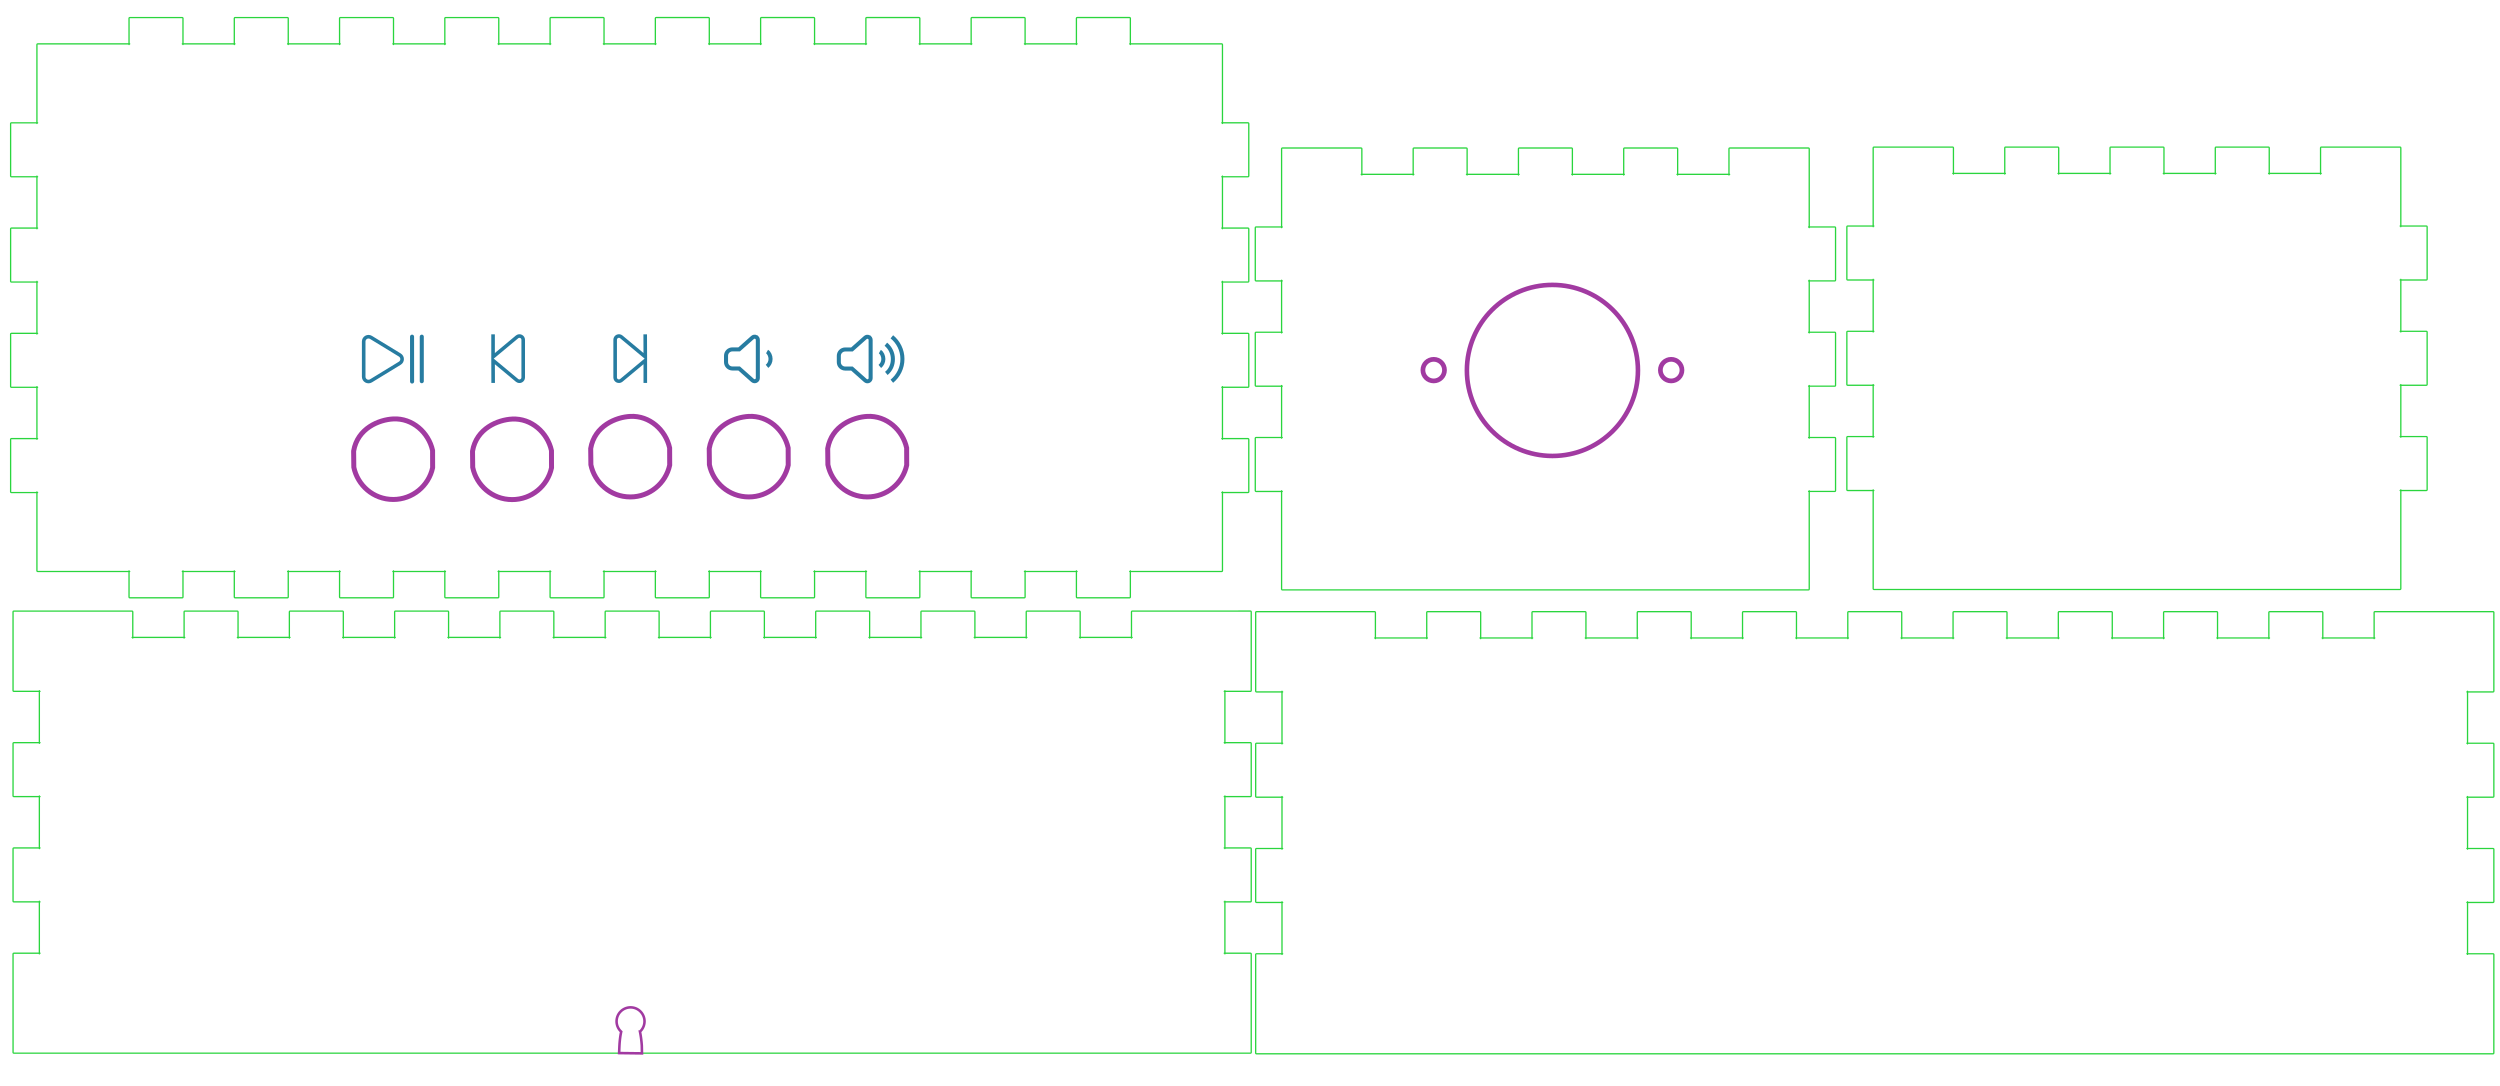 <?xml version="1.0" encoding="UTF-8" standalone="no"?>
<svg
   height="165mm"
   viewBox="0 0 380 165"
   width="380mm"
   version="1.1"
   id="svg6"
   sodipodi:docname="vorlage.svg"
   xml:space="preserve"
   inkscape:version="1.4.2 (ebf0e940d0, 2025-05-08)"
   xmlns:inkscape="http://www.inkscape.org/namespaces/inkscape"
   xmlns:sodipodi="http://sodipodi.sourceforge.net/DTD/sodipodi-0.dtd"
   xmlns="http://www.w3.org/2000/svg"
   xmlns:svg="http://www.w3.org/2000/svg"><sodipodi:namedview
   id="namedview1191"
   pagecolor="#ffffff"
   bordercolor="#666666"
   borderopacity="1.0"
   inkscape:showpageshadow="2"
   inkscape:pageopacity="0.0"
   inkscape:pagecheckerboard="0"
   inkscape:deskcolor="#d1d1d1"
   inkscape:document-units="mm"
   showgrid="false"
   inkscape:zoom="0.4514745"
   inkscape:cx="380.9739"
   inkscape:cy="467.35751"
   inkscape:window-width="1503"
   inkscape:window-height="933"
   inkscape:window-x="0"
   inkscape:window-y="0"
   inkscape:window-maximized="1"
   inkscape:current-layer="layer2" />
  <defs
   id="defs6" />
  <!--
ABox - A simple Box


This box is kept simple on purpose. If you need more features have a look at the UniversalBox.


Created with Boxes.py (https://boxes.hackerspace-bamberg.de/)
Creation date: 2025-02-23 08:55:50
Command line (remove spaces between dashes): boxes ABox - -x=180.0 - -y=80 - -h=60 - -outside=0 - -bottom_edge=F - -thickness=4 - -inner_corners=backarc
Url: https://boxes.hackerspace-bamberg.de/ABox?FingerJoint_style=rectangular&FingerJoint_surroundingspaces=2.0&FingerJoint_bottom_lip=0.0&FingerJoint_edge_width=1.0&FingerJoint_extra_length=0.0&FingerJoint_finger=2.0&FingerJoint_play=0.0&FingerJoint_space=2.0&FingerJoint_width=1.0&Lid_handle=none&Lid_style=none&Lid_handle_height=8.0&Lid_height=4.0&Lid_play=0.1&x=180.0&y=80&h=60&outside=0&bottom_edge=F&thickness=4&format=svg&tabs=0.0&qr_code=0&debug=0&labels=0&labels=1&reference=100.0&inner_corners=backarc&burn=0.1&language=en&render=1
Url short: https://boxes.hackerspace-bamberg.de/ABox?x=180.0&y=80&h=60&outside=0&bottom_edge=F&thickness=4&inner_corners=backarc
SettingsUrl: https://boxes.hackerspace-bamberg.de/ABox?FingerJoint_style=rectangular&FingerJoint_surroundingspaces=2.0&FingerJoint_bottom_lip=0.0&FingerJoint_edge_width=1.0&FingerJoint_extra_length=0.0&FingerJoint_finger=2.0&FingerJoint_play=0.0&FingerJoint_space=2.0&FingerJoint_width=1.0&Lid_handle=none&Lid_style=none&Lid_handle_height=8.0&Lid_height=4.0&Lid_play=0.1&x=180.0&y=80&h=60&outside=0&bottom_edge=F&thickness=4&format=svg&tabs=0.0&qr_code=0&debug=0&labels=0&labels=1&reference=100.0&inner_corners=backarc&burn=0.1&language=en
SettingsUrl short: https://boxes.hackerspace-bamberg.de/ABox?x=180.0&y=80&h=60&outside=0&bottom_edge=F&thickness=4&inner_corners=backarc
-->
  
  
  
  
  <!--!Font Awesome Free 6.7.2 by @fontawesome - https://fontawesome.com License - https://fontawesome.com/license/free Copyright 2025 Fonticons, Inc.-->
  
  
  
  
  
  
  
  
  
  
  
  
  
<g
   inkscape:groupmode="layer"
   id="layer1"
   inkscape:label="Box"
   sodipodi:insensitive="true"><ellipse
     cx="254.018"
     cy="-56.259"
     stroke="#f1f3f5"
     stroke-width="0.7 px"
     style="fill:none;stroke:#a13aa1;stroke-width:0.718;stroke-linecap:square;stroke-miterlimit:4;stroke-dasharray:none;stroke-opacity:1"
     id="circle3"
     rx="1.641"
     ry="1.641"
     transform="scale(1,-1)" /><ellipse
     cx="217.922"
     cy="-56.259"
     stroke="#f1f3f5"
     stroke-width="0.7 px"
     style="fill:none;stroke:#a13aa1;stroke-width:0.718;stroke-linecap:square;stroke-miterlimit:4;stroke-dasharray:none;stroke-opacity:1"
     id="circle2"
     rx="1.641"
     ry="1.641"
     transform="scale(1,-1)" /><circle
     cx="235.968"
     cy="-56.305"
     r="13"
     stroke="#f1f3f5"
     stroke-width="0.7 px"
     style="fill:none;stroke:#a13aa1;stroke-width:0.7;stroke-linecap:square;stroke-miterlimit:4;stroke-dasharray:none;stroke-opacity:1"
     id="circle1"
     transform="scale(1,-1)" /><g
     id="p-1"
     style="fill:none;stroke:#2ad53e;stroke-linecap:round;stroke-linejoin:round;stroke-opacity:1"
     transform="rotate(180,194.533,161.786)">
    <path
   d="m 14.1,230.6 h 14 c 0.055,0 0.1,-0.045 0.1,-0.1 v -4 c 0,0.055 -0.045,0.1 -0.1,0.1 h 8 c -0.055,0 -0.1,-0.045 -0.1,-0.1 v 4 c 0,0.055 0.045,0.1 0.1,0.1 h 8 c 0.055,0 0.1,-0.045 0.1,-0.1 v -4 c 0,0.055 -0.045,0.1 -0.1,0.1 h 8 c -0.055,0 -0.1,-0.045 -0.1,-0.1 v 4 c 0,0.055 0.045,0.1 0.1,0.1 h 8 c 0.055,0 0.1,-0.045 0.1,-0.1 v -4 c 0,0.055 -0.045,0.1 -0.1,0.1 h 8 c -0.055,0 -0.1,-0.045 -0.1,-0.1 v 4 c 0,0.055 0.045,0.1 0.1,0.1 h 8 c 0.055,0 0.1,-0.045 0.1,-0.1 v -4 c 0,0.055 -0.045,0.1 -0.1,0.1 h 8 c -0.055,0 -0.1,-0.045 -0.1,-0.1 v 4 c 0,0.055 0.045,0.1 0.1,0.1 h 8 c 0.055,0 0.1,-0.045 0.1,-0.1 v -4 c 0,0.055 -0.045,0.1 -0.1,0.1 h 8 c -0.055,0 -0.1,-0.045 -0.1,-0.1 v 4 c 0,0.055 0.045,0.1 0.1,0.1 h 8 c 0.055,0 0.1,-0.045 0.1,-0.1 v -4 c 0,0.055 -0.045,0.1 -0.1,0.1 h 8 c -0.055,0 -0.1,-0.045 -0.1,-0.1 v 4 c 0,0.055 0.045,0.1 0.1,0.1 h 8 c 0.055,0 0.1,-0.045 0.1,-0.1 v -4 c 0,0.055 -0.045,0.1 -0.1,0.1 h 8 c -0.055,0 -0.1,-0.045 -0.1,-0.1 v 4 c 0,0.055 0.045,0.1 0.1,0.1 h 8 c 0.055,0 0.1,-0.045 0.1,-0.1 v -4 c 0,0.055 -0.045,0.1 -0.1,0.1 h 8 c -0.055,0 -0.1,-0.045 -0.1,-0.1 v 4 c 0,0.055 0.045,0.1 0.1,0.1 h 8 c 0.055,0 0.1,-0.045 0.1,-0.1 v -4 c 0,0.055 -0.045,0.1 -0.1,0.1 h 8 c -0.055,0 -0.1,-0.045 -0.1,-0.1 v 4 c 0,0.055 0.045,0.1 0.1,0.1 h 8 c 0.055,0 0.1,-0.045 0.1,-0.1 v -4 c 0,0.055 -0.045,0.1 -0.1,0.1 h 8 c -0.055,0 -0.1,-0.045 -0.1,-0.1 v 4 c 0,0.055 0.045,0.1 0.1,0.1 h 14 4 c 0.055,0 0.1,-0.045 0.1,-0.1 v -12 c 0,-0.055 -0.045,-0.1 -0.1,-0.1 h -4 c 0.055,0 0.1,0.045 0.1,0.1 v -8 c 0,0.055 -0.045,0.1 -0.1,0.1 h 4 c 0.055,0 0.1,-0.045 0.1,-0.1 v -8 c 0,-0.055 -0.045,-0.1 -0.1,-0.1 h -4 c 0.055,0 0.1,0.045 0.1,0.1 v -8 c 0,0.055 -0.045,0.1 -0.1,0.1 h 4 c 0.055,0 0.1,-0.045 0.1,-0.1 v -8 c 0,-0.055 -0.045,-0.1 -0.1,-0.1 h -4 c 0.055,0 0.1,0.045 0.1,0.1 v -8 c 0,0.055 -0.045,0.1 -0.1,0.1 h 4 c 0.055,0 0.1,-0.045 0.1,-0.1 v -15.007 c 0,-0.055 -0.045,-0.1 -0.1,-0.1 h -4 -180 -4 c -0.055,0 -0.1,0.045 -0.1,0.1 L 10,178.5 c 0,0.055 0.045,0.1 0.1,0.1 h 4 c -0.055,0 -0.1,-0.045 -0.1,-0.1 v 8 c 0,-0.055 0.045,-0.1 0.1,-0.1 h -4 c -0.055,0 -0.1,0.045 -0.1,0.1 v 8 c 0,0.055 0.045,0.1 0.1,0.1 h 4 c -0.055,0 -0.1,-0.045 -0.1,-0.1 v 8 c 0,-0.055 0.045,-0.1 0.1,-0.1 h -4 c -0.055,0 -0.1,0.045 -0.1,0.1 v 8 c 0,0.055 0.045,0.1 0.1,0.1 h 4 c -0.055,0 -0.1,-0.045 -0.1,-0.1 v 8 c 0,-0.055 0.045,-0.1 0.1,-0.1 h -4 c -0.055,0 -0.1,0.045 -0.1,0.1 v 12 c 0,0.055 0.045,0.1 0.1,0.1 z"
   stroke="#000000"
   stroke-width="0.2"
   id="path2"
   sodipodi:nodetypes="cssccccssssccccssssccccssssccccssssccccssssccccssssccccssssccccssssccccssssccccsscssssccccssssccccssssccccssssccssssccccssssccccssssccccssssc"
   style="stroke:#2ad53e;stroke-opacity:1" />
  </g><g
     id="p-2"
     style="display:inline;fill:none;stroke:#2ad53e;stroke-linecap:round;stroke-linejoin:round;stroke-opacity:1"
     transform="rotate(180,100.093,128.643)">
    <path
   d="m 14.1,164.4 h 14 c 0.055,0 0.1,-0.045 0.1,-0.1 v -4 c 0,0.055 -0.045,0.1 -0.1,0.1 h 8 c -0.055,0 -0.1,-0.045 -0.1,-0.1 v 4 c 0,0.055 0.045,0.1 0.1,0.1 h 8 c 0.055,0 0.1,-0.045 0.1,-0.1 v -4 c 0,0.055 -0.045,0.1 -0.1,0.1 h 8 c -0.055,0 -0.1,-0.045 -0.1,-0.1 v 4 c 0,0.055 0.045,0.1 0.1,0.1 h 8 c 0.055,0 0.1,-0.045 0.1,-0.1 v -4 c 0,0.055 -0.045,0.1 -0.1,0.1 h 8 c -0.055,0 -0.1,-0.045 -0.1,-0.1 v 4 c 0,0.055 0.045,0.1 0.1,0.1 h 8 c 0.055,0 0.1,-0.045 0.1,-0.1 v -4 c 0,0.055 -0.045,0.1 -0.1,0.1 h 8 c -0.055,0 -0.1,-0.045 -0.1,-0.1 v 4 c 0,0.055 0.045,0.1 0.1,0.1 h 8 c 0.055,0 0.1,-0.045 0.1,-0.1 v -4 c 0,0.055 -0.045,0.1 -0.1,0.1 h 8 c -0.055,0 -0.1,-0.045 -0.1,-0.1 v 4 c 0,0.055 0.045,0.1 0.1,0.1 h 8 c 0.055,0 0.1,-0.045 0.1,-0.1 v -4 c 0,0.055 -0.045,0.1 -0.1,0.1 h 8 c -0.055,0 -0.1,-0.045 -0.1,-0.1 v 4 c 0,0.055 0.045,0.1 0.1,0.1 h 8 c 0.055,0 0.1,-0.045 0.1,-0.1 v -4 c 0,0.055 -0.045,0.1 -0.1,0.1 h 8 c -0.055,0 -0.1,-0.045 -0.1,-0.1 v 4 c 0,0.055 0.045,0.1 0.1,0.1 h 8 c 0.055,0 0.1,-0.045 0.1,-0.1 v -4 c 0,0.055 -0.045,0.1 -0.1,0.1 h 8 c -0.055,0 -0.1,-0.045 -0.1,-0.1 v 4 c 0,0.055 0.045,0.1 0.1,0.1 h 8 c 0.055,0 0.1,-0.045 0.1,-0.1 v -4 c 0,0.055 -0.045,0.1 -0.1,0.1 h 8 c -0.055,0 -0.1,-0.045 -0.1,-0.1 v 4 c 0,0.055 0.045,0.1 0.1,0.1 h 8 c 0.055,0 0.1,-0.045 0.1,-0.1 v -4 c 0,0.055 -0.045,0.1 -0.1,0.1 h 8 c -0.055,0 -0.1,-0.045 -0.1,-0.1 v 4 c 0,0.055 0.045,0.1 0.1,0.1 h 14 4 c 0.055,0 0.1,-0.045 0.1,-0.1 v -12 c 0,-0.055 -0.045,-0.1 -0.1,-0.1 h -4 c 0.055,0 0.1,0.045 0.1,0.1 v -8 c 0,0.055 -0.045,0.1 -0.1,0.1 h 4 c 0.055,0 0.1,-0.045 0.1,-0.1 v -8 c 0,-0.055 -0.045,-0.1 -0.1,-0.1 h -4 c 0.055,0 0.1,0.045 0.1,0.1 v -8 c 0,0.055 -0.045,0.1 -0.1,0.1 h 4 c 0.055,0 0.1,-0.045 0.1,-0.1 v -8 c 0,-0.055 -0.045,-0.1 -0.1,-0.1 h -4 c 0.055,0 0.1,0.045 0.1,0.1 v -8 c 0,0.055 -0.045,0.1 -0.1,0.1 h 4 c 0.055,0 0.1,-0.045 0.1,-0.1 V 97.303 c 0,-0.055 -0.045,-0.1 -0.1,-0.1 h -4 -180 -4 c -0.055,0 -0.1,0.045 -0.1,0.1 L 10,112.3 c 0,0.055 0.045,0.1 0.1,0.1 h 4 c -0.055,0 -0.1,-0.045 -0.1,-0.1 v 8 c 0,-0.055 0.045,-0.1 0.1,-0.1 h -4 c -0.055,0 -0.1,0.045 -0.1,0.1 v 8 c 0,0.055 0.045,0.1 0.1,0.1 h 4 c -0.055,0 -0.1,-0.045 -0.1,-0.1 v 8 c 0,-0.055 0.045,-0.1 0.1,-0.1 h -4 c -0.055,0 -0.1,0.045 -0.1,0.1 v 8 c 0,0.055 0.045,0.1 0.1,0.1 h 4 c -0.055,0 -0.1,-0.045 -0.1,-0.1 v 8 c 0,-0.055 0.045,-0.1 0.1,-0.1 h -4 c -0.055,0 -0.1,0.045 -0.1,0.1 v 12 c 0,0.055 0.045,0.1 0.1,0.1 z"
   stroke="#000000"
   stroke-width="0.2"
   id="path3"
   sodipodi:nodetypes="cssccccssssccccssssccccssssccccssssccccssssccccssssccccssssccccssssccccssssccccsscssssccccssssccccssssccccssssccssssccccssssccccssssccccssssc"
   style="stroke:#2ad53e;stroke-opacity:1" />
  </g><g
     id="p-4"
     style="fill:none;stroke:#2ad53e;stroke-linecap:round;stroke-linejoin:round;stroke-opacity:1"
     transform="rotate(180,284.562,126.479)">
    <path
   d="m 204.3,230.6 h 12 c 0.055,0 0.1,-0.045 0.1,-0.1 v -4 c 0,0.055 -0.045,0.1 -0.1,0.1 h 8 c -0.055,0 -0.1,-0.045 -0.1,-0.1 v 4 c 0,0.055 0.045,0.1 0.1,0.1 h 8 c 0.055,0 0.1,-0.045 0.1,-0.1 v -4 c 0,0.055 -0.045,0.1 -0.1,0.1 h 8 c -0.055,0 -0.1,-0.045 -0.1,-0.1 v 4 c 0,0.055 0.045,0.1 0.1,0.1 h 8 c 0.055,0 0.1,-0.045 0.1,-0.1 v -4 c 0,0.055 -0.045,0.1 -0.1,0.1 h 8 c -0.055,0 -0.1,-0.045 -0.1,-0.1 v 4 c 0,0.055 0.045,0.1 0.1,0.1 h 8 c 0.055,0 0.1,-0.045 0.1,-0.1 v -4 c 0,0.055 -0.045,0.1 -0.1,0.1 h 8 c -0.055,0 -0.1,-0.045 -0.1,-0.1 v 4 c 0,0.055 0.045,0.1 0.1,0.1 h 12 c 0.055,0 0.1,-0.045 0.1,-0.1 v -12 c 0,0.055 -0.045,0.1 -0.1,0.1 h 4 c 0.055,0 0.1,-0.045 0.1,-0.1 v -8 c 0,-0.055 -0.045,-0.1 -0.1,-0.1 h -4 c 0.055,0 0.1,0.045 0.1,0.1 v -8 c 0,0.055 -0.045,0.1 -0.1,0.1 h 4 c 0.055,0 0.1,-0.045 0.1,-0.1 v -8 c 0,-0.055 -0.045,-0.1 -0.1,-0.1 h -4 c 0.055,0 0.1,0.045 0.1,0.1 v -8 c 0,0.055 -0.045,0.1 -0.1,0.1 h 4 c 0.055,0 0.1,-0.045 0.1,-0.1 v -8 c 0,-0.055 -0.045,-0.1 -0.1,-0.1 h -4 c 0.055,0 0.1,0.045 0.1,0.1 v -15.044 c 0,-0.055 -0.045,-0.1 -0.1,-0.1 h -80 c -0.055,0 -0.1,0.045 -0.1,0.1 V 178.5 c 0,-0.055 0.045,-0.1 0.1,-0.1 h -4 c -0.055,0 -0.1,0.045 -0.1,0.1 v 8 c 0,0.055 0.045,0.1 0.1,0.1 h 4 c -0.055,0 -0.1,-0.045 -0.1,-0.1 v 8 c 0,-0.055 0.045,-0.1 0.1,-0.1 h -4 c -0.055,0 -0.1,0.045 -0.1,0.1 v 8 c 0,0.055 0.045,0.1 0.1,0.1 h 4 c -0.055,0 -0.1,-0.045 -0.1,-0.1 v 8 c 0,-0.055 0.045,-0.1 0.1,-0.1 h -4 c -0.055,0 -0.1,0.045 -0.1,0.1 v 8 c 0,0.055 0.045,0.1 0.1,0.1 h 4 c -0.055,0 -0.1,-0.045 -0.1,-0.1 v 12 c 0,0.055 0.045,0.1 0.1,0.1 z"
   stroke="#000000"
   stroke-width="0.2"
   id="path5"
   sodipodi:nodetypes="sssccccssssccccssssccccssssccccssssccssssccccssssccccssssccssssccssssccccssssccccssssccss"
   style="stroke:#2ad53e;stroke-opacity:1" />
  </g><g
     id="p-5"
     style="fill:none;stroke:#2ad53e;stroke-linecap:round;stroke-linejoin:round;stroke-opacity:1"
     transform="rotate(180,99.69,47.684)">
    <path
   d="m -75.523,72.869 h 12 c 0.055,0 0.1,-0.045 0.1,-0.1 v -4 c 0,0.055 -0.045,0.1 -0.1,0.1 h 8 c -0.055,0 -0.1,-0.045 -0.1,-0.1 v 4 c 0,0.055 0.045,0.1 0.1,0.1 h 8 c 0.055,0 0.1,-0.045 0.1,-0.1 v -4 c 0,0.055 -0.045,0.1 -0.1,0.1 h 8 c -0.055,0 -0.1,-0.045 -0.1,-0.1 v 4 c 0,0.055 0.045,0.1 0.1,0.1 h 8 c 0.055,0 0.1,-0.045 0.1,-0.1 v -4 c 0,0.055 -0.045,0.1 -0.1,0.1 h 8 c -0.055,0 -0.1,-0.045 -0.1,-0.1 v 4 c 0,0.055 0.045,0.1 0.1,0.1 h 8 c 0.055,0 0.1,-0.045 0.1,-0.1 v -4 c 0,0.055 -0.045,0.1 -0.1,0.1 h 8 c -0.055,0 -0.1,-0.045 -0.1,-0.1 v 4 c 0,0.055 0.045,0.1 0.1,0.1 h 12 c 0.055,0 0.1,-0.045 0.1,-0.1 v -12 c 0,0.055 -0.045,0.1 -0.1,0.1 h 4 c 0.055,0 0.1,-0.045 0.1,-0.1 v -8 c 0,-0.055 -0.045,-0.1 -0.1,-0.1 h -4 c 0.055,0 0.1,0.045 0.1,0.1 v -8 c 0,0.055 -0.045,0.1 -0.1,0.1 h 4 c 0.055,0 0.1,-0.045 0.1,-0.1 v -8 c 0,-0.055 -0.045,-0.1 -0.1,-0.1 h -4 c 0.055,0 0.1,0.045 0.1,0.1 v -8 c 0,0.055 -0.045,0.1 -0.1,0.1 h 4 c 0.055,0 0.1,-0.045 0.1,-0.1 v -8 c 0,-0.055 -0.045,-0.1 -0.1,-0.1 h -4 c 0.055,0 0.1,0.045 0.1,0.1 V 5.803 c 0,-0.055 -0.045,-0.1 -0.1,-0.1 H -75.523 c -0.055,0 -0.1,0.045 -0.1,0.1 V 20.769 c 0,-0.055 0.045,-0.1 0.1,-0.1 h -4 c -0.055,0 -0.1,0.045 -0.1,0.1 v 8 c 0,0.055 0.045,0.1 0.1,0.1 h 4 c -0.055,0 -0.1,-0.045 -0.1,-0.1 v 8 c 0,-0.055 0.045,-0.1 0.1,-0.1 h -4 c -0.055,0 -0.1,0.045 -0.1,0.1 v 8 c 0,0.055 0.045,0.1 0.1,0.1 h 4 c -0.055,0 -0.1,-0.045 -0.1,-0.1 v 8 c 0,-0.055 0.045,-0.1 0.1,-0.1 h -4 c -0.055,0 -0.1,0.045 -0.1,0.1 v 8 c 0,0.055 0.045,0.1 0.1,0.1 h 4 c -0.055,0 -0.1,-0.045 -0.1,-0.1 v 12 c 0,0.055 0.045,0.1 0.1,0.1 z"
   stroke="#000000"
   stroke-width="0.2"
   id="path6"
   sodipodi:nodetypes="sssccccssssccccssssccccssssccccssssccssssccccssssccccssssccssssccssssccccssssccccssssccss"
   style="stroke:#2ad53e;stroke-opacity:1" />
  </g><g
     id="p-3-2"
     style="fill:none;stroke:#2ad53e;stroke-linecap:round;stroke-linejoin:round;stroke-opacity:1"
     transform="translate(-8.387,-7.331)">
    <path
   d="m 14.1,94.2 h 14 C 28.045,94.2 28,94.155 28,94.1 v 4 c 0,0.055 0.045,0.1 0.1,0.1 h 8 c 0.055,0 0.1,-0.045 0.1,-0.1 v -4 c 0,0.055 -0.045,0.1 -0.1,0.1 h 8 C 44.045,94.2 44,94.155 44,94.1 v 4 c 0,0.055 0.045,0.1 0.1,0.1 h 8 c 0.055,0 0.1,-0.045 0.1,-0.1 v -4 c 0,0.055 -0.045,0.1 -0.1,0.1 h 8 C 60.045,94.2 60,94.155 60,94.1 v 4 c 0,0.055 0.045,0.1 0.1,0.1 h 8 c 0.055,0 0.1,-0.045 0.1,-0.1 v -4 c 0,0.055 -0.045,0.1 -0.1,0.1 h 8 C 76.045,94.2 76,94.155 76,94.1 v 4 c 0,0.055 0.045,0.1 0.1,0.1 h 8 c 0.055,0 0.1,-0.045 0.1,-0.1 v -4 c 0,0.055 -0.045,0.1 -0.1,0.1 h 8 C 92.045,94.2 92,94.155 92,94.1 v 4 c 0,0.055 0.045,0.1 0.1,0.1 h 8 c 0.055,0 0.1,-0.045 0.1,-0.1 v -4 c 0,0.055 -0.045,0.1 -0.1,0.1 h 8 c -0.055,0 -0.1,-0.045 -0.1,-0.1 v 4 c 0,0.055 0.045,0.1 0.1,0.1 h 8 c 0.055,0 0.1,-0.045 0.1,-0.1 v -4 c 0,0.055 -0.045,0.1 -0.1,0.1 h 8 c -0.055,0 -0.1,-0.045 -0.1,-0.1 v 4 c 0,0.055 0.045,0.1 0.1,0.1 h 8 c 0.055,0 0.1,-0.045 0.1,-0.1 v -4 c 0,0.055 -0.045,0.1 -0.1,0.1 h 8 c -0.055,0 -0.1,-0.045 -0.1,-0.1 v 4 c 0,0.055 0.045,0.1 0.1,0.1 h 8 c 0.055,0 0.1,-0.045 0.1,-0.1 v -4 c 0,0.055 -0.045,0.1 -0.1,0.1 h 8 c -0.055,0 -0.1,-0.045 -0.1,-0.1 v 4 c 0,0.055 0.045,0.1 0.1,0.1 h 8 c 0.055,0 0.1,-0.045 0.1,-0.1 v -4 c 0,0.055 -0.045,0.1 -0.1,0.1 h 8 c -0.055,0 -0.1,-0.045 -0.1,-0.1 v 4 c 0,0.055 0.045,0.1 0.1,0.1 h 8 c 0.055,0 0.1,-0.045 0.1,-0.1 v -4 c 0,0.055 -0.045,0.1 -0.1,0.1 h 14 c 0.055,0 0.1,-0.045 0.1,-0.1 v -12 c 0,0.055 -0.045,0.1 -0.1,0.1 h 4 c 0.055,0 0.1,-0.045 0.1,-0.1 v -8 c 0,-0.055 -0.045,-0.1 -0.1,-0.1 h -4 c 0.055,0 0.1,0.045 0.1,0.1 v -8 c 0,0.055 -0.045,0.1 -0.1,0.1 h 4 c 0.055,0 0.1,-0.045 0.1,-0.1 v -8 c 0,-0.055 -0.045,-0.1 -0.1,-0.1 h -4 c 0.055,0 0.1,0.045 0.1,0.1 v -8 c 0,0.055 -0.045,0.1 -0.1,0.1 h 4 c 0.055,0 0.1,-0.045 0.1,-0.1 v -8 c 0,-0.055 -0.045,-0.1 -0.1,-0.1 h -4 c 0.055,0 0.1,0.045 0.1,0.1 v -8 c 0,0.055 -0.045,0.1 -0.1,0.1 h 4 c 0.055,0 0.1,-0.045 0.1,-0.1 v -8 c 0,-0.055 -0.045,-0.1 -0.1,-0.1 h -4 c 0.055,0 0.1,0.045 0.1,0.1 v -12 c 0,-0.055 -0.045,-0.1 -0.1,-0.1 h -14 c 0.055,0 0.1,0.045 0.1,0.1 v -4 c 0,-0.055 -0.045,-0.1 -0.1,-0.1 h -8 c -0.055,0 -0.1,0.045 -0.1,0.1 v 4 c 0,-0.055 0.045,-0.1 0.1,-0.1 h -8 c 0.055,0 0.1,0.045 0.1,0.1 v -4 c 0,-0.055 -0.045,-0.1 -0.1,-0.1 h -8 c -0.055,0 -0.1,0.045 -0.1,0.1 v 4 c 0,-0.055 0.045,-0.1 0.1,-0.1 h -8 c 0.055,0 0.1,0.045 0.1,0.1 v -4 c 0,-0.055 -0.045,-0.1 -0.1,-0.1 h -8 c -0.055,0 -0.1,0.045 -0.1,0.1 v 4 c 0,-0.055 0.045,-0.1 0.1,-0.1 h -8 c 0.055,0 0.1,0.045 0.1,0.1 v -4 c 0,-0.055 -0.045,-0.1 -0.1,-0.1 h -8 c -0.055,0 -0.1,0.045 -0.1,0.1 v 4 c 0,-0.055 0.045,-0.1 0.1,-0.1 h -8 c 0.055,0 0.1,0.045 0.1,0.1 v -4 c 0,-0.055 -0.045,-0.1 -0.1,-0.1 h -8 c -0.055,0 -0.1,0.045 -0.1,0.1 v 4 c 0,-0.055 0.045,-0.1 0.1,-0.1 h -8 c 0.055,0 0.1,0.045 0.1,0.1 v -4 c 0,-0.055 -0.045,-0.1 -0.1,-0.1 h -8 C 92.045,10 92,10.045 92,10.1 v 4 C 92,14.045 92.045,14 92.1,14 h -8 c 0.055,0 0.1,0.045 0.1,0.1 v -4 C 84.2,10.045 84.155,10 84.1,10 h -8 C 76.045,10 76,10.045 76,10.1 v 4 C 76,14.045 76.045,14 76.1,14 h -8 c 0.055,0 0.1,0.045 0.1,0.1 v -4 C 68.2,10.045 68.155,10 68.1,10 h -8 C 60.045,10 60,10.045 60,10.1 v 4 C 60,14.045 60.045,14 60.1,14 h -8 c 0.055,0 0.1,0.045 0.1,0.1 v -4 C 52.2,10.045 52.155,10 52.1,10 h -8 C 44.045,10 44,10.045 44,10.1 v 4 C 44,14.045 44.045,14 44.1,14 h -8 c 0.055,0 0.1,0.045 0.1,0.1 v -4 C 36.2,10.045 36.155,10 36.1,10 h -8 C 28.045,10 28,10.045 28,10.1 v 4 C 28,14.045 28.045,14 28.1,14 h -14 C 14.045,14 14,14.045 14,14.1 v 12 C 14,26.045 14.045,26 14.1,26 h -4 C 10.045,26 10,26.045 10,26.1 v 8 c 0,0.055 0.045,0.1 0.1,0.1 h 4 C 14.045,34.2 14,34.155 14,34.1 v 8 C 14,42.045 14.045,42 14.1,42 h -4 C 10.045,42 10,42.045 10,42.1 v 8 c 0,0.055 0.045,0.1 0.1,0.1 h 4 C 14.045,50.2 14,50.155 14,50.1 v 8 C 14,58.045 14.045,58 14.1,58 h -4 C 10.045,58 10,58.045 10,58.1 v 8 c 0,0.055 0.045,0.1 0.1,0.1 h 4 C 14.045,66.2 14,66.155 14,66.1 v 8 C 14,74.045 14.045,74 14.1,74 h -4 C 10.045,74 10,74.045 10,74.1 v 8 c 0,0.055 0.045,0.1 0.1,0.1 h 4 C 14.045,82.2 14,82.155 14,82.1 v 12 c 0,0.055 0.045,0.1 0.1,0.1 z"
   stroke="#000000"
   stroke-width="0.2"
   id="path4-7"
   style="display:inline;stroke:#2ad53e;stroke-opacity:1" />
  </g><path
     d="m 135.562,51.195 c 0.98,0.796 1.607,2.014 1.607,3.376 0,1.362 -0.627,2.578 -1.607,3.376 m -0.914,-5.626 c 0.653,0.532 1.071,1.343 1.071,2.251 0,0.908 -0.345,1.656 -0.998,2.188 m -0.987,-3.313 c 0.304,0.172 0.535,0.671 0.535,1.125 0,0.455 -0.21,0.859 -0.535,1.125 m -1.684,-4.467 c 0.174,0.079 0.285,0.251 0.285,0.441 v 5.8 c 0,0.19 -0.112,0.363 -0.285,0.441 -0.174,0.079 -0.378,0.047 -0.52,-0.08 l -2.038,-1.811 h -1.024 c -0.533,0 -0.967,-0.434 -0.967,-0.967 v -0.967 c 0,-0.533 0.434,-0.967 0.967,-0.967 h 1.024 l 2.038,-1.811 c 0.142,-0.127 0.346,-0.157 0.52,-0.08 z"
     id="path1-75-0"
     style="display:inline;fill:none;stroke:#277ca1;stroke-width:0.615;stroke-dasharray:none;stroke-opacity:1"
     sodipodi:nodetypes="csccsccsccsscccsssscccc" /><path
     d="m 116.59,53.435 c 0.304,0.172 0.535,0.671 0.535,1.125 0,0.455 -0.21,0.859 -0.535,1.125 m -1.684,-4.467 c 0.174,0.079 0.285,0.251 0.285,0.441 v 5.8 c 0,0.19 -0.112,0.363 -0.285,0.441 -0.174,0.079 -0.378,0.047 -0.52,-0.08 l -2.038,-1.811 h -1.024 c -0.533,0 -0.967,-0.434 -0.967,-0.967 v -0.967 c 0,-0.533 0.434,-0.967 0.967,-0.967 h 1.024 l 2.038,-1.811 c 0.142,-0.127 0.346,-0.157 0.52,-0.08 z"
     id="path1-7-9"
     style="display:inline;fill:none;stroke:#277ca1;stroke-width:0.615;stroke-dasharray:none;stroke-opacity:1"
     sodipodi:nodetypes="csccsscccsssscccc" /><path
     d="m 98.085,58.202 v -3.425 l -0.206,0.172 -3.437,2.864 c -0.17,0.141 -0.408,0.174 -0.61,0.079 -0.202,-0.095 -0.329,-0.297 -0.329,-0.519 v -5.728 c 0,-0.222 0.129,-0.424 0.329,-0.519 0.201,-0.095 0.439,-0.064 0.61,0.079 l 3.437,2.864 0.206,0.172 -0.014,-3.425"
     id="path1-5-3"
     style="display:inline;fill:none;stroke:#277ca1;stroke-width:0.545;stroke-dasharray:none;stroke-opacity:1"
     sodipodi:nodetypes="ccccsssccccc" /><path
     d="m 74.946,50.82 v 3.425 l 0.206,-0.172 3.437,-2.864 c 0.17,-0.141 0.408,-0.174 0.61,-0.079 0.202,0.095 0.329,0.297 0.329,0.519 v 5.728 c 0,0.222 -0.129,0.424 -0.329,0.519 -0.2,0.095 -0.439,0.064 -0.61,-0.079 l -3.437,-2.864 -0.206,-0.172 0.014,3.425"
     id="path1-5-6-6"
     style="display:inline;fill:none;stroke:#277ca1;stroke-width:0.545;stroke-dasharray:none;stroke-opacity:1"
     sodipodi:nodetypes="ccccsssccccc" /><path
     d="m 56.392,51.287 c -0.225,-0.138 -0.508,-0.143 -0.738,-0.014 -0.23,0.129 -0.373,0.373 -0.373,0.637 v 5.353 c 0,0.265 0.143,0.508 0.373,0.637 0.23,0.129 0.513,0.123 0.738,-0.014 l 4.38,-2.677 c 0.217,-0.132 0.35,-0.368 0.35,-0.624 0,-0.256 -0.132,-0.49 -0.35,-0.624 z"
     id="path1-3-3-0"
     style="display:inline;fill:none;fill-opacity:1;stroke:#277ca1;stroke-width:0.546;stroke-dasharray:none;stroke-opacity:1" /><path
     style="display:inline;fill:none;fill-opacity:1;stroke:#277ca1;stroke-width:0.617;stroke-linecap:round;stroke-linejoin:round;stroke-dasharray:none;stroke-opacity:1"
     d="m 62.632,51.174 c 0,7.214 0.007,6.816 0.007,6.816"
     id="path20-5-6"
     sodipodi:nodetypes="cc" /><path
     style="display:inline;fill:none;fill-opacity:1;stroke:#277ca1;stroke-width:0.617;stroke-linecap:round;stroke-linejoin:round;stroke-dasharray:none;stroke-opacity:1"
     d="m 64.11,51.174 v 6.768"
     id="path21-6-2"
     sodipodi:nodetypes="cc" /><g
     id="g9"
     transform="translate(9.82,41.354)">
    <path
   style="fill:none;stroke:#a13aa1;stroke-width:0.758;stroke-linecap:square"
   d="m 55.94,29.732 c -0.591,2.763 -3.046,4.834 -5.985,4.834 -3.065,0 -5.436,-2.195 -5.995,-4.896 L 43.932,27.206 c 0.59,-3.474 3.869,-4.772 6.023,-4.881 2.92,-0.148 5.368,2.05 5.976,4.791 z"
   id="circle14-61"
   sodipodi:nodetypes="csccscc" />
    <path
   style="fill:none;stroke:#a13aa1;stroke-width:0.758;stroke-linecap:square"
   d="m 74.012,29.75 c -0.591,2.763 -3.046,4.834 -5.985,4.834 -3.065,0 -5.436,-2.195 -5.995,-4.896 l -0.028,-2.464 c 0.59,-3.474 3.869,-4.772 6.023,-4.881 2.92,-0.148 5.368,2.05 5.976,4.791 z"
   id="circle14-6"
   sodipodi:nodetypes="csccscc" />
    <path
   style="fill:none;stroke:#a13aa1;stroke-width:0.758;stroke-linecap:square"
   d="m 91.973,29.346 c -0.591,2.763 -3.046,4.834 -5.985,4.834 -3.065,0 -5.436,-2.195 -5.995,-4.896 l -0.028,-2.464 c 0.59,-3.474 3.869,-4.772 6.023,-4.881 2.92,-0.148 5.368,2.05 5.976,4.791 z"
   id="circle14-2"
   sodipodi:nodetypes="csccscc" />
    <path
   style="fill:none;stroke:#a13aa1;stroke-width:0.758;stroke-linecap:square"
   d="m 109.99,29.346 c -0.591,2.763 -3.046,4.834 -5.985,4.834 -3.065,0 -5.436,-2.195 -5.995,-4.896 l -0.028,-2.464 c 0.59,-3.474 3.869,-4.772 6.023,-4.881 2.92,-0.148 5.368,2.05 5.976,4.791 z"
   id="circle14-3"
   sodipodi:nodetypes="csccscc" />
    <path
   style="fill:none;stroke:#a13aa1;stroke-width:0.758;stroke-linecap:square"
   d="m 127.999,29.346 c -0.591,2.763 -3.046,4.834 -5.985,4.834 -3.065,0 -5.436,-2.195 -5.995,-4.896 l -0.028,-2.464 c 0.59,-3.474 3.869,-4.772 6.023,-4.881 2.92,-0.148 5.368,2.05 5.976,4.791 z"
   id="circle14-26"
   sodipodi:nodetypes="csccscc" />
  </g><path
     id="circle14-26-6"
     style="fill:none;stroke:#a13aa1;stroke-width:0.393;stroke-linecap:square"
     d="m 95.844,153.121 a 2.123,2.123 0 0 0 -2.123,2.123 2.123,2.123 0 0 0 0.702,1.576 c -0.131,0.6 -0.229,1.328 -0.273,2.201 l -0.045,1.046 3.475,0.044 -0.025,-1.177 c -0.051,-0.768 -0.148,-1.49 -0.28,-2.123 a 2.123,2.123 0 0 0 0.692,-1.567 2.123,2.123 0 0 0 -2.123,-2.123 z" /></g><g
   inkscape:groupmode="layer"
   id="layer2"
   inkscape:label="Zeichnung" /></svg>

